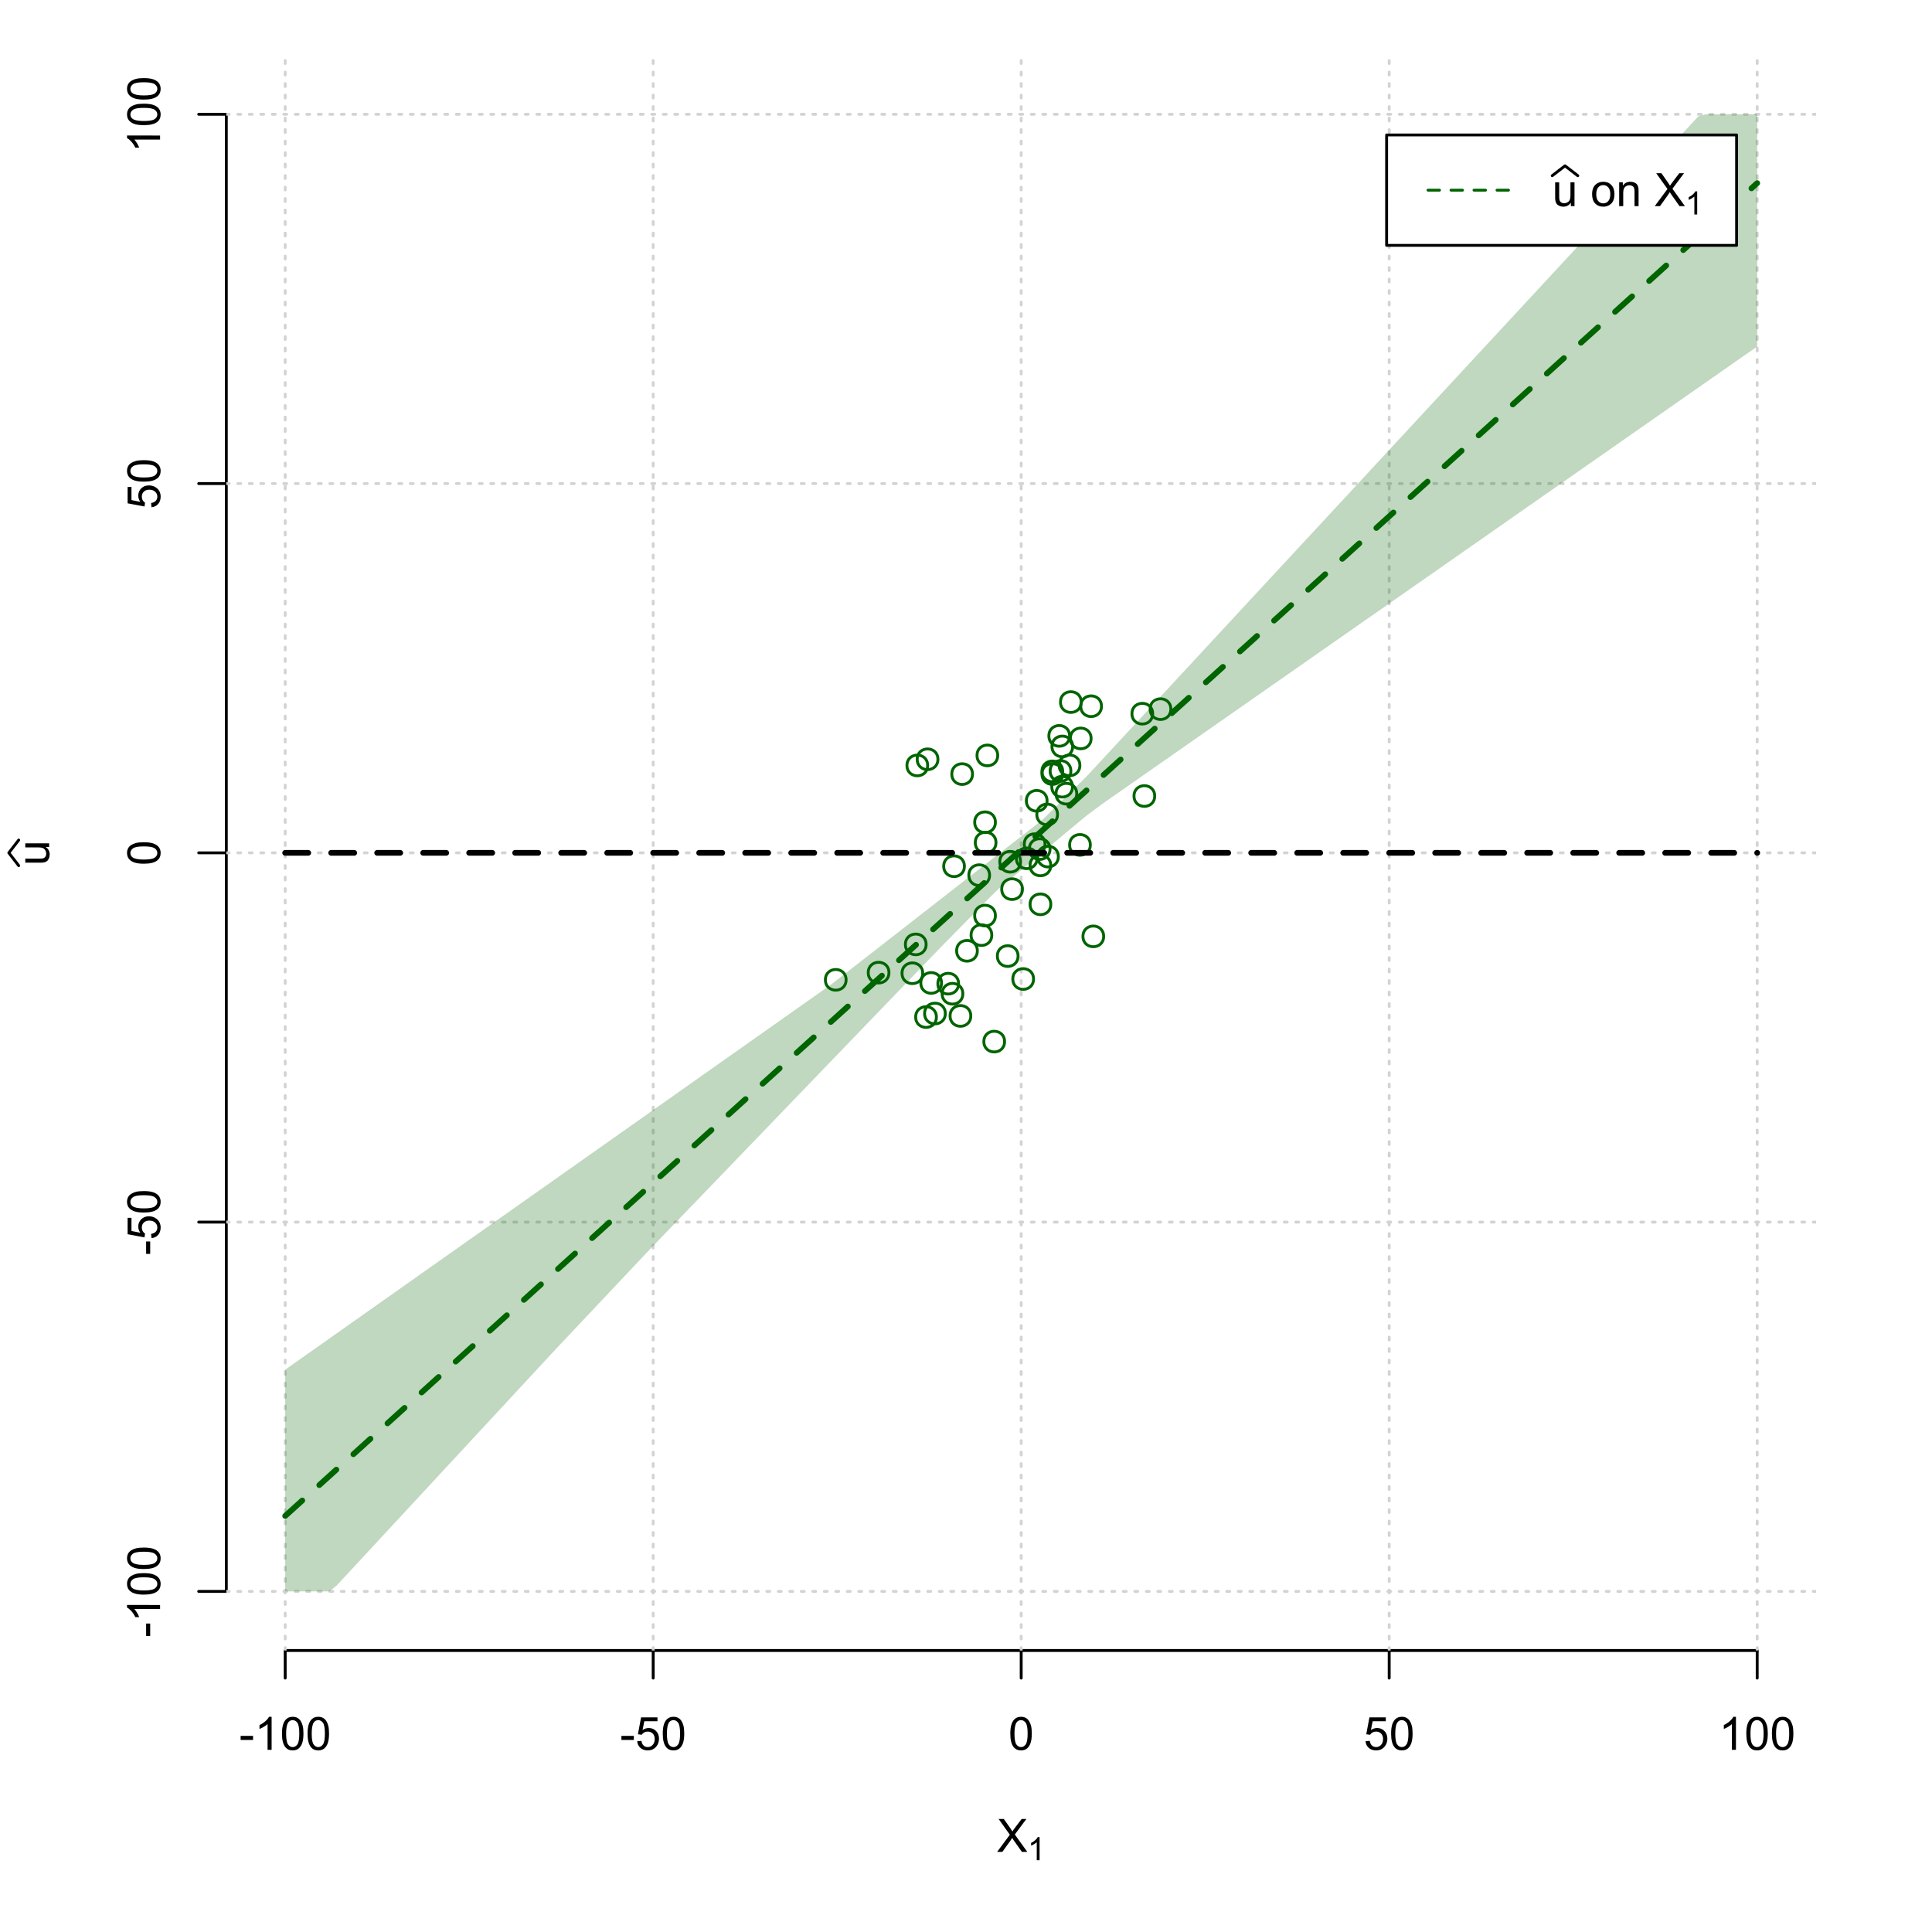 <?xml version="1.0" encoding="UTF-8"?>
<svg xmlns="http://www.w3.org/2000/svg" xmlns:xlink="http://www.w3.org/1999/xlink" width="504pt" height="504pt" viewBox="0 0 504 504" version="1.1">
<defs>
<g>
<symbol overflow="visible" id="glyph0-0">
<path style="stroke:none;" d="M 1.5 0 L 1.5 -7.5 L 7.5 -7.5 L 7.5 0 Z M 1.688 -0.188 L 7.312 -0.188 L 7.312 -7.312 L 1.688 -7.312 Z M 1.688 -0.188 "/>
</symbol>
<symbol overflow="visible" id="glyph0-1">
<path style="stroke:none;" d="M 0.055 0 L 3.375 -4.477 L 0.445 -8.59 L 1.797 -8.59 L 3.359 -6.387 C 3.68 -5.93 3.91 -5.578 4.047 -5.332 C 4.238 -5.645 4.465 -5.969 4.727 -6.312 L 6.457 -8.59 L 7.695 -8.59 L 4.676 -4.539 L 7.93 0 L 6.523 0 L 4.359 -3.062 C 4.238 -3.238 4.113 -3.43 3.984 -3.641 C 3.789 -3.324 3.652 -3.109 3.574 -2.992 L 1.418 0 Z M 0.055 0 "/>
</symbol>
<symbol overflow="visible" id="glyph0-2">
<path style="stroke:none;" d="M 0.383 -2.578 L 0.383 -3.641 L 3.621 -3.641 L 3.621 -2.578 Z M 0.383 -2.578 "/>
</symbol>
<symbol overflow="visible" id="glyph0-3">
<path style="stroke:none;" d="M 4.469 0 L 3.414 0 L 3.414 -6.719 C 3.16 -6.477 2.828 -6.234 2.414 -5.996 C 2 -5.75 1.629 -5.57 1.305 -5.449 L 1.305 -6.469 C 1.895 -6.742 2.41 -7.078 2.852 -7.477 C 3.293 -7.871 3.605 -8.254 3.789 -8.625 L 4.469 -8.625 Z M 4.469 0 "/>
</symbol>
<symbol overflow="visible" id="glyph0-4">
<path style="stroke:none;" d="M 0.5 -4.234 C 0.496 -5.246 0.602 -6.062 0.812 -6.688 C 1.02 -7.305 1.328 -7.785 1.742 -8.121 C 2.148 -8.457 2.668 -8.625 3.297 -8.625 C 3.758 -8.625 4.164 -8.531 4.512 -8.348 C 4.855 -8.16 5.141 -7.891 5.371 -7.543 C 5.594 -7.191 5.773 -6.766 5.906 -6.266 C 6.035 -5.762 6.098 -5.086 6.102 -4.234 C 6.098 -3.227 5.996 -2.414 5.789 -1.797 C 5.578 -1.176 5.266 -0.695 4.859 -0.359 C 4.445 -0.02 3.926 0.145 3.297 0.148 C 2.465 0.145 1.816 -0.148 1.348 -0.742 C 0.781 -1.457 0.496 -2.621 0.5 -4.234 Z M 1.582 -4.234 C 1.582 -2.824 1.746 -1.887 2.074 -1.418 C 2.402 -0.949 2.809 -0.715 3.297 -0.719 C 3.777 -0.715 4.184 -0.949 4.52 -1.422 C 4.848 -1.887 5.016 -2.824 5.016 -4.234 C 5.016 -5.648 4.848 -6.59 4.52 -7.055 C 4.184 -7.516 3.773 -7.746 3.289 -7.75 C 2.801 -7.746 2.414 -7.543 2.125 -7.137 C 1.762 -6.613 1.582 -5.645 1.582 -4.234 Z M 1.582 -4.234 "/>
</symbol>
<symbol overflow="visible" id="glyph0-5">
<path style="stroke:none;" d="M 0.5 -2.25 L 1.605 -2.344 C 1.684 -1.805 1.871 -1.398 2.176 -1.125 C 2.473 -0.852 2.836 -0.715 3.258 -0.719 C 3.766 -0.715 4.195 -0.906 4.547 -1.293 C 4.898 -1.672 5.074 -2.18 5.074 -2.82 C 5.074 -3.414 4.902 -3.891 4.566 -4.242 C 4.227 -4.59 3.785 -4.762 3.242 -4.766 C 2.898 -4.762 2.594 -4.684 2.32 -4.531 C 2.047 -4.375 1.832 -4.176 1.676 -3.93 L 0.688 -4.062 L 1.516 -8.473 L 5.789 -8.473 L 5.789 -7.465 L 2.359 -7.465 L 1.898 -5.156 C 2.414 -5.516 2.953 -5.695 3.523 -5.695 C 4.27 -5.695 4.902 -5.434 5.422 -4.914 C 5.934 -4.395 6.191 -3.727 6.195 -2.914 C 6.191 -2.133 5.965 -1.461 5.516 -0.898 C 4.961 -0.199 4.211 0.145 3.258 0.148 C 2.477 0.145 1.836 -0.07 1.344 -0.508 C 0.844 -0.941 0.562 -1.523 0.5 -2.25 Z M 0.5 -2.25 "/>
</symbol>
<symbol overflow="visible" id="glyph0-6">
<path style="stroke:none;" d="M 4.867 0 L 4.867 -0.914 C 4.379 -0.211 3.723 0.141 2.895 0.141 C 2.527 0.141 2.184 0.07 1.867 -0.07 C 1.547 -0.211 1.309 -0.387 1.156 -0.602 C 1 -0.812 0.895 -1.074 0.832 -1.383 C 0.785 -1.59 0.762 -1.918 0.766 -2.367 L 0.766 -6.223 L 1.82 -6.223 L 1.82 -2.773 C 1.816 -2.219 1.84 -1.848 1.887 -1.656 C 1.949 -1.379 2.09 -1.16 2.309 -1.004 C 2.523 -0.84 2.789 -0.762 3.105 -0.766 C 3.418 -0.762 3.715 -0.844 3.996 -1.008 C 4.273 -1.172 4.469 -1.391 4.586 -1.672 C 4.699 -1.949 4.758 -2.355 4.758 -2.891 L 4.758 -6.223 L 5.812 -6.223 L 5.812 0 Z M 4.867 0 "/>
</symbol>
<symbol overflow="visible" id="glyph0-7">
<path style="stroke:none;" d=""/>
</symbol>
<symbol overflow="visible" id="glyph0-8">
<path style="stroke:none;" d="M 0.398 -3.109 C 0.398 -4.262 0.719 -5.117 1.359 -5.672 C 1.895 -6.133 2.547 -6.363 3.316 -6.363 C 4.172 -6.363 4.871 -6.082 5.414 -5.52 C 5.953 -4.957 6.223 -4.184 6.227 -3.199 C 6.223 -2.398 6.102 -1.766 5.867 -1.309 C 5.625 -0.848 5.277 -0.492 4.82 -0.238 C 4.359 0.016 3.859 0.141 3.316 0.141 C 2.441 0.141 1.734 -0.137 1.203 -0.695 C 0.664 -1.254 0.398 -2.059 0.398 -3.109 Z M 1.484 -3.109 C 1.48 -2.309 1.656 -1.711 2.004 -1.32 C 2.348 -0.922 2.785 -0.727 3.316 -0.727 C 3.84 -0.727 4.273 -0.926 4.621 -1.324 C 4.969 -1.723 5.145 -2.328 5.145 -3.148 C 5.145 -3.914 4.969 -4.496 4.617 -4.895 C 4.266 -5.289 3.832 -5.488 3.316 -5.492 C 2.785 -5.488 2.348 -5.293 2.004 -4.898 C 1.656 -4.5 1.48 -3.902 1.484 -3.109 Z M 1.484 -3.109 "/>
</symbol>
<symbol overflow="visible" id="glyph0-9">
<path style="stroke:none;" d="M 0.789 0 L 0.789 -6.223 L 1.742 -6.223 L 1.742 -5.336 C 2.195 -6.02 2.855 -6.363 3.719 -6.363 C 4.09 -6.363 4.434 -6.293 4.754 -6.16 C 5.066 -6.023 5.305 -5.848 5.461 -5.633 C 5.617 -5.41 5.727 -5.152 5.789 -4.852 C 5.828 -4.656 5.848 -4.312 5.848 -3.828 L 5.848 0 L 4.793 0 L 4.793 -3.785 C 4.793 -4.215 4.75 -4.535 4.668 -4.75 C 4.586 -4.961 4.441 -5.129 4.234 -5.258 C 4.023 -5.383 3.777 -5.449 3.5 -5.449 C 3.047 -5.449 2.66 -5.305 2.332 -5.02 C 2.004 -4.734 1.84 -4.195 1.844 -3.398 L 1.844 0 Z M 0.789 0 "/>
</symbol>
<symbol overflow="visible" id="glyph1-0">
<path style="stroke:none;" d="M 1.051 0 L 1.051 -5.25 L 5.25 -5.25 L 5.25 0 Z M 1.18 -0.133 L 5.117 -0.133 L 5.117 -5.117 L 1.18 -5.117 Z M 1.18 -0.133 "/>
</symbol>
<symbol overflow="visible" id="glyph1-1">
<path style="stroke:none;" d="M 3.129 0 L 2.391 0 L 2.391 -4.703 C 2.211 -4.531 1.977 -4.363 1.691 -4.195 C 1.398 -4.023 1.141 -3.895 0.914 -3.812 L 0.914 -4.527 C 1.328 -4.719 1.688 -4.953 1.996 -5.234 C 2.305 -5.508 2.523 -5.777 2.652 -6.039 L 3.129 -6.039 Z M 3.129 0 "/>
</symbol>
<symbol overflow="visible" id="glyph2-0">
<path style="stroke:none;" d="M 0 -1.5 L -7.5 -1.5 L -7.5 -7.5 L 0 -7.5 Z M -0.188 -1.688 L -0.188 -7.312 L -7.312 -7.312 L -7.312 -1.688 Z M -0.188 -1.688 "/>
</symbol>
<symbol overflow="visible" id="glyph2-1">
<path style="stroke:none;" d="M 0 -4.867 L -0.914 -4.867 C -0.211 -4.379 0.141 -3.723 0.141 -2.895 C 0.141 -2.527 0.07 -2.184 -0.07 -1.867 C -0.211 -1.547 -0.387 -1.309 -0.598 -1.156 C -0.809 -1 -1.07 -0.895 -1.383 -0.832 C -1.59 -0.789 -1.918 -0.766 -2.367 -0.77 L -6.223 -0.77 L -6.223 -1.824 L -2.773 -1.824 C -2.219 -1.82 -1.848 -1.844 -1.656 -1.887 C -1.379 -1.949 -1.16 -2.09 -1.004 -2.309 C -0.84 -2.523 -0.762 -2.789 -0.766 -3.105 C -0.762 -3.418 -0.844 -3.715 -1.008 -3.996 C -1.172 -4.273 -1.391 -4.469 -1.672 -4.586 C -1.945 -4.699 -2.352 -4.758 -2.887 -4.758 L -6.223 -4.758 L -6.223 -5.812 L 0 -5.812 Z M 0 -4.867 "/>
</symbol>
<symbol overflow="visible" id="glyph2-2">
<path style="stroke:none;" d="M -2.578 -0.383 L -3.641 -0.383 L -3.641 -3.621 L -2.578 -3.621 Z M -2.578 -0.383 "/>
</symbol>
<symbol overflow="visible" id="glyph2-3">
<path style="stroke:none;" d="M 0 -4.469 L 0 -3.414 L -6.719 -3.418 C -6.477 -3.16 -6.234 -2.828 -5.996 -2.418 C -5.75 -2.004 -5.57 -1.633 -5.449 -1.309 L -6.469 -1.309 C -6.742 -1.895 -7.078 -2.41 -7.477 -2.852 C -7.871 -3.293 -8.254 -3.605 -8.625 -3.793 L -8.625 -4.473 Z M 0 -4.469 "/>
</symbol>
<symbol overflow="visible" id="glyph2-4">
<path style="stroke:none;" d="M -4.234 -0.5 C -5.246 -0.496 -6.062 -0.602 -6.688 -0.812 C -7.305 -1.02 -7.785 -1.328 -8.121 -1.742 C -8.457 -2.152 -8.625 -2.672 -8.625 -3.301 C -8.625 -3.758 -8.531 -4.164 -8.348 -4.512 C -8.16 -4.859 -7.891 -5.145 -7.543 -5.371 C -7.191 -5.594 -6.766 -5.773 -6.266 -5.906 C -5.762 -6.035 -5.086 -6.098 -4.234 -6.102 C -3.223 -6.098 -2.41 -5.996 -1.793 -5.789 C -1.176 -5.578 -0.695 -5.266 -0.359 -4.859 C -0.02 -4.445 0.145 -3.926 0.148 -3.297 C 0.145 -2.465 -0.148 -1.816 -0.742 -1.348 C -1.457 -0.781 -2.621 -0.496 -4.234 -0.5 Z M -4.234 -1.582 C -2.824 -1.582 -1.887 -1.746 -1.418 -2.074 C -0.949 -2.402 -0.715 -2.809 -0.719 -3.297 C -0.715 -3.777 -0.949 -4.184 -1.422 -4.52 C -1.887 -4.848 -2.824 -5.016 -4.234 -5.016 C -5.648 -5.016 -6.59 -4.848 -7.055 -4.52 C -7.516 -4.188 -7.746 -3.777 -7.75 -3.289 C -7.746 -2.801 -7.543 -2.414 -7.137 -2.129 C -6.613 -1.762 -5.645 -1.582 -4.234 -1.582 Z M -4.234 -1.582 "/>
</symbol>
<symbol overflow="visible" id="glyph2-5">
<path style="stroke:none;" d="M -2.25 -0.5 L -2.344 -1.605 C -1.805 -1.684 -1.398 -1.871 -1.125 -2.176 C -0.852 -2.473 -0.715 -2.836 -0.719 -3.258 C -0.715 -3.766 -0.906 -4.195 -1.293 -4.547 C -1.672 -4.898 -2.18 -5.074 -2.816 -5.074 C -3.414 -5.074 -3.891 -4.902 -4.242 -4.566 C -4.59 -4.227 -4.762 -3.785 -4.766 -3.242 C -4.762 -2.898 -4.684 -2.594 -4.531 -2.32 C -4.375 -2.047 -4.176 -1.832 -3.93 -1.676 L -4.062 -0.688 L -8.473 -1.52 L -8.473 -5.789 L -7.465 -5.789 L -7.465 -2.363 L -5.156 -1.898 C -5.516 -2.414 -5.695 -2.953 -5.695 -3.523 C -5.695 -4.27 -5.434 -4.902 -4.914 -5.422 C -4.395 -5.934 -3.727 -6.191 -2.91 -6.195 C -2.133 -6.191 -1.461 -5.965 -0.895 -5.516 C -0.199 -4.961 0.145 -4.211 0.148 -3.258 C 0.145 -2.477 -0.07 -1.836 -0.508 -1.344 C -0.941 -0.848 -1.523 -0.566 -2.25 -0.5 Z M -2.25 -0.5 "/>
</symbol>
</g>
<clipPath id="clip1">
  <path d="M 74 14.398 L 75 14.398 L 75 430.559 L 74 430.559 Z M 74 14.398 "/>
</clipPath>
<clipPath id="clip2">
  <path d="M 170 14.398 L 171 14.398 L 171 430.559 L 170 430.559 Z M 170 14.398 "/>
</clipPath>
<clipPath id="clip3">
  <path d="M 266 14.398 L 267 14.398 L 267 430.559 L 266 430.559 Z M 266 14.398 "/>
</clipPath>
<clipPath id="clip4">
  <path d="M 362 14.398 L 363 14.398 L 363 430.559 L 362 430.559 Z M 362 14.398 "/>
</clipPath>
<clipPath id="clip5">
  <path d="M 458 14.398 L 459 14.398 L 459 430.559 L 458 430.559 Z M 458 14.398 "/>
</clipPath>
<clipPath id="clip6">
  <path d="M 59.039 414 L 473.758 414 L 473.758 416 L 59.039 416 Z M 59.039 414 "/>
</clipPath>
<clipPath id="clip7">
  <path d="M 59.039 318 L 473.758 318 L 473.758 320 L 59.039 320 Z M 59.039 318 "/>
</clipPath>
<clipPath id="clip8">
  <path d="M 59.039 222 L 473.758 222 L 473.758 223 L 59.039 223 Z M 59.039 222 "/>
</clipPath>
<clipPath id="clip9">
  <path d="M 59.039 125 L 473.758 125 L 473.758 127 L 59.039 127 Z M 59.039 125 "/>
</clipPath>
<clipPath id="clip10">
  <path d="M 59.039 29 L 473.758 29 L 473.758 31 L 59.039 31 Z M 59.039 29 "/>
</clipPath>
</defs>
<g id="surface5946">
<rect x="0" y="0" width="504" height="504" style="fill:rgb(100%,100%,100%);fill-opacity:1;stroke:none;"/>
<g style="fill:rgb(0%,0%,0%);fill-opacity:1;">
  <use xlink:href="#glyph0-1" x="260.062" y="483.102"/>
</g>
<g style="fill:rgb(0%,0%,0%);fill-opacity:1;">
  <use xlink:href="#glyph1-1" x="268.066" y="485.281"/>
</g>
<g style="fill:rgb(0%,0%,0%);fill-opacity:1;">
  <use xlink:href="#glyph2-1" x="12.82" y="225.816"/>
</g>
<path style="fill:none;stroke-width:0.75;stroke-linecap:round;stroke-linejoin:round;stroke:rgb(0%,0%,0%);stroke-opacity:1;stroke-miterlimit:10;" d="M 4.879 225.816 L 2.301 222.48 L 4.879 219.145 "/>
<path style="fill:none;stroke-width:0.75;stroke-linecap:round;stroke-linejoin:round;stroke:rgb(0%,0%,0%);stroke-opacity:1;stroke-miterlimit:10;" d="M 74.398 430.559 L 458.398 430.559 "/>
<path style="fill:none;stroke-width:0.75;stroke-linecap:round;stroke-linejoin:round;stroke:rgb(0%,0%,0%);stroke-opacity:1;stroke-miterlimit:10;" d="M 74.398 430.559 L 74.398 437.762 "/>
<path style="fill:none;stroke-width:0.75;stroke-linecap:round;stroke-linejoin:round;stroke:rgb(0%,0%,0%);stroke-opacity:1;stroke-miterlimit:10;" d="M 170.398 430.559 L 170.398 437.762 "/>
<path style="fill:none;stroke-width:0.75;stroke-linecap:round;stroke-linejoin:round;stroke:rgb(0%,0%,0%);stroke-opacity:1;stroke-miterlimit:10;" d="M 266.398 430.559 L 266.398 437.762 "/>
<path style="fill:none;stroke-width:0.75;stroke-linecap:round;stroke-linejoin:round;stroke:rgb(0%,0%,0%);stroke-opacity:1;stroke-miterlimit:10;" d="M 362.398 430.559 L 362.398 437.762 "/>
<path style="fill:none;stroke-width:0.75;stroke-linecap:round;stroke-linejoin:round;stroke:rgb(0%,0%,0%);stroke-opacity:1;stroke-miterlimit:10;" d="M 458.398 430.559 L 458.398 437.762 "/>
<g style="fill:rgb(0%,0%,0%);fill-opacity:1;">
  <use xlink:href="#glyph0-2" x="62.391" y="456.48"/>
  <use xlink:href="#glyph0-3" x="66.387" y="456.48"/>
  <use xlink:href="#glyph0-4" x="73.061" y="456.48"/>
  <use xlink:href="#glyph0-4" x="79.734" y="456.48"/>
</g>
<g style="fill:rgb(0%,0%,0%);fill-opacity:1;">
  <use xlink:href="#glyph0-2" x="161.727" y="456.48"/>
  <use xlink:href="#glyph0-5" x="165.723" y="456.48"/>
  <use xlink:href="#glyph0-4" x="172.396" y="456.48"/>
</g>
<g style="fill:rgb(0%,0%,0%);fill-opacity:1;">
  <use xlink:href="#glyph0-4" x="263.062" y="456.48"/>
</g>
<g style="fill:rgb(0%,0%,0%);fill-opacity:1;">
  <use xlink:href="#glyph0-5" x="355.727" y="456.48"/>
  <use xlink:href="#glyph0-4" x="362.4" y="456.48"/>
</g>
<g style="fill:rgb(0%,0%,0%);fill-opacity:1;">
  <use xlink:href="#glyph0-3" x="448.387" y="456.48"/>
  <use xlink:href="#glyph0-4" x="455.061" y="456.48"/>
  <use xlink:href="#glyph0-4" x="461.734" y="456.48"/>
</g>
<path style="fill:none;stroke-width:0.75;stroke-linecap:round;stroke-linejoin:round;stroke:rgb(0%,0%,0%);stroke-opacity:1;stroke-miterlimit:10;" d="M 59.039 415.148 L 59.039 29.812 "/>
<path style="fill:none;stroke-width:0.75;stroke-linecap:round;stroke-linejoin:round;stroke:rgb(0%,0%,0%);stroke-opacity:1;stroke-miterlimit:10;" d="M 59.039 415.148 L 51.84 415.148 "/>
<path style="fill:none;stroke-width:0.75;stroke-linecap:round;stroke-linejoin:round;stroke:rgb(0%,0%,0%);stroke-opacity:1;stroke-miterlimit:10;" d="M 59.039 318.812 L 51.84 318.812 "/>
<path style="fill:none;stroke-width:0.75;stroke-linecap:round;stroke-linejoin:round;stroke:rgb(0%,0%,0%);stroke-opacity:1;stroke-miterlimit:10;" d="M 59.039 222.48 L 51.84 222.48 "/>
<path style="fill:none;stroke-width:0.75;stroke-linecap:round;stroke-linejoin:round;stroke:rgb(0%,0%,0%);stroke-opacity:1;stroke-miterlimit:10;" d="M 59.039 126.148 L 51.84 126.148 "/>
<path style="fill:none;stroke-width:0.75;stroke-linecap:round;stroke-linejoin:round;stroke:rgb(0%,0%,0%);stroke-opacity:1;stroke-miterlimit:10;" d="M 59.039 29.812 L 51.84 29.812 "/>
<g style="fill:rgb(0%,0%,0%);fill-opacity:1;">
  <use xlink:href="#glyph2-2" x="41.762" y="427.156"/>
  <use xlink:href="#glyph2-3" x="41.762" y="423.16"/>
  <use xlink:href="#glyph2-4" x="41.762" y="416.486"/>
  <use xlink:href="#glyph2-4" x="41.762" y="409.812"/>
</g>
<g style="fill:rgb(0%,0%,0%);fill-opacity:1;">
  <use xlink:href="#glyph2-2" x="41.762" y="327.484"/>
  <use xlink:href="#glyph2-5" x="41.762" y="323.488"/>
  <use xlink:href="#glyph2-4" x="41.762" y="316.814"/>
</g>
<g style="fill:rgb(0%,0%,0%);fill-opacity:1;">
  <use xlink:href="#glyph2-4" x="41.762" y="225.816"/>
</g>
<g style="fill:rgb(0%,0%,0%);fill-opacity:1;">
  <use xlink:href="#glyph2-5" x="41.762" y="132.82"/>
  <use xlink:href="#glyph2-4" x="41.762" y="126.146"/>
</g>
<g style="fill:rgb(0%,0%,0%);fill-opacity:1;">
  <use xlink:href="#glyph2-3" x="41.762" y="39.824"/>
  <use xlink:href="#glyph2-4" x="41.762" y="33.15"/>
  <use xlink:href="#glyph2-4" x="41.762" y="26.477"/>
</g>
<g clip-path="url(#clip1)" clip-rule="nonzero">
<path style="fill:none;stroke-width:0.75;stroke-linecap:round;stroke-linejoin:round;stroke:rgb(82.745%,82.745%,82.745%);stroke-opacity:1;stroke-dasharray:0.75,2.25;stroke-miterlimit:10;" d="M 74.398 430.559 L 74.398 14.398 "/>
</g>
<g clip-path="url(#clip2)" clip-rule="nonzero">
<path style="fill:none;stroke-width:0.75;stroke-linecap:round;stroke-linejoin:round;stroke:rgb(82.745%,82.745%,82.745%);stroke-opacity:1;stroke-dasharray:0.75,2.25;stroke-miterlimit:10;" d="M 170.398 430.559 L 170.398 14.398 "/>
</g>
<g clip-path="url(#clip3)" clip-rule="nonzero">
<path style="fill:none;stroke-width:0.75;stroke-linecap:round;stroke-linejoin:round;stroke:rgb(82.745%,82.745%,82.745%);stroke-opacity:1;stroke-dasharray:0.75,2.25;stroke-miterlimit:10;" d="M 266.398 430.559 L 266.398 14.398 "/>
</g>
<g clip-path="url(#clip4)" clip-rule="nonzero">
<path style="fill:none;stroke-width:0.75;stroke-linecap:round;stroke-linejoin:round;stroke:rgb(82.745%,82.745%,82.745%);stroke-opacity:1;stroke-dasharray:0.75,2.25;stroke-miterlimit:10;" d="M 362.398 430.559 L 362.398 14.398 "/>
</g>
<g clip-path="url(#clip5)" clip-rule="nonzero">
<path style="fill:none;stroke-width:0.75;stroke-linecap:round;stroke-linejoin:round;stroke:rgb(82.745%,82.745%,82.745%);stroke-opacity:1;stroke-dasharray:0.75,2.25;stroke-miterlimit:10;" d="M 458.398 430.559 L 458.398 14.398 "/>
</g>
<g clip-path="url(#clip6)" clip-rule="nonzero">
<path style="fill:none;stroke-width:0.75;stroke-linecap:round;stroke-linejoin:round;stroke:rgb(82.745%,82.745%,82.745%);stroke-opacity:1;stroke-dasharray:0.75,2.25;stroke-miterlimit:10;" d="M 59.039 415.148 L 473.762 415.148 "/>
</g>
<g clip-path="url(#clip7)" clip-rule="nonzero">
<path style="fill:none;stroke-width:0.75;stroke-linecap:round;stroke-linejoin:round;stroke:rgb(82.745%,82.745%,82.745%);stroke-opacity:1;stroke-dasharray:0.75,2.25;stroke-miterlimit:10;" d="M 59.039 318.812 L 473.762 318.812 "/>
</g>
<g clip-path="url(#clip8)" clip-rule="nonzero">
<path style="fill:none;stroke-width:0.75;stroke-linecap:round;stroke-linejoin:round;stroke:rgb(82.745%,82.745%,82.745%);stroke-opacity:1;stroke-dasharray:0.75,2.25;stroke-miterlimit:10;" d="M 59.039 222.48 L 473.762 222.48 "/>
</g>
<g clip-path="url(#clip9)" clip-rule="nonzero">
<path style="fill:none;stroke-width:0.75;stroke-linecap:round;stroke-linejoin:round;stroke:rgb(82.745%,82.745%,82.745%);stroke-opacity:1;stroke-dasharray:0.75,2.25;stroke-miterlimit:10;" d="M 59.039 126.148 L 473.762 126.148 "/>
</g>
<g clip-path="url(#clip10)" clip-rule="nonzero">
<path style="fill:none;stroke-width:0.75;stroke-linecap:round;stroke-linejoin:round;stroke:rgb(82.745%,82.745%,82.745%);stroke-opacity:1;stroke-dasharray:0.75,2.25;stroke-miterlimit:10;" d="M 59.039 29.812 L 473.762 29.812 "/>
</g>
<path style=" stroke:none;fill-rule:nonzero;fill:rgb(0%,39.216%,0%);fill-opacity:0.251;" d="M 74.398 415.148 L 74.398 357.309 L 76.32 355.953 L 78.238 354.598 L 80.16 353.242 L 82.078 351.891 L 85.922 349.18 L 87.84 347.824 L 89.762 346.469 L 91.68 345.117 L 93.602 343.762 L 95.52 342.406 L 97.441 341.051 L 99.359 339.695 L 101.281 338.344 L 103.199 336.988 L 105.121 335.633 L 107.039 334.277 L 108.961 332.922 L 110.879 331.566 L 112.801 330.215 L 114.719 328.859 L 116.641 327.504 L 118.559 326.148 L 120.48 324.793 L 122.398 323.441 L 124.32 322.086 L 126.238 320.73 L 128.16 319.375 L 130.078 318.02 L 132 316.668 L 133.922 315.312 L 135.84 313.957 L 137.762 312.602 L 139.68 311.246 L 141.602 309.891 L 143.52 308.539 L 145.441 307.184 L 147.359 305.828 L 149.281 304.473 L 151.199 303.117 L 153.121 301.766 L 155.039 300.41 L 156.961 299.055 L 158.879 297.699 L 160.801 296.344 L 162.719 294.992 L 164.641 293.637 L 166.559 292.281 L 168.48 290.926 L 170.398 289.57 L 172.32 288.219 L 174.238 286.863 L 176.16 285.508 L 178.078 284.152 L 181.922 281.441 L 183.84 280.09 L 185.762 278.734 L 187.68 277.379 L 189.602 276.023 L 191.52 274.668 L 193.441 273.316 L 195.359 271.961 L 197.281 270.605 L 199.199 269.25 L 201.121 267.895 L 203.039 266.543 L 204.961 265.188 L 206.879 263.832 L 208.801 262.477 L 210.719 261.121 L 212.641 259.77 L 214.559 258.414 L 216.48 257.059 L 218.398 255.602 L 220.32 254.105 L 222.238 252.609 L 224.16 251.109 L 226.078 249.613 L 229.922 246.621 L 231.84 245.125 L 233.762 243.629 L 235.68 242.133 L 237.602 240.637 L 239.52 239.141 L 241.441 237.645 L 243.359 236.148 L 245.281 234.652 L 247.199 233.156 L 249.121 231.656 L 251.039 230.16 L 252.961 228.664 L 254.879 227.168 L 256.801 225.672 L 258.719 224.176 L 260.641 222.68 L 262.559 221.184 L 264.48 219.688 L 266.398 218.191 L 268.32 216.695 L 270.238 215.199 L 272.16 213.652 L 274.078 211.766 L 277.922 207.992 L 279.84 206.109 L 281.762 204.223 L 283.68 202.301 L 285.602 200.23 L 287.52 198.16 L 289.441 196.086 L 291.359 194.016 L 293.281 191.945 L 295.199 189.871 L 297.121 187.801 L 299.039 185.73 L 300.961 183.656 L 302.879 181.586 L 304.801 179.516 L 306.719 177.445 L 308.641 175.371 L 310.559 173.301 L 312.48 171.23 L 314.398 169.156 L 316.32 167.086 L 318.238 165.016 L 320.16 162.941 L 322.078 160.871 L 324 158.801 L 325.922 156.727 L 327.84 154.656 L 329.762 152.586 L 331.68 150.512 L 333.602 148.441 L 335.52 146.371 L 337.441 144.297 L 339.359 142.227 L 341.281 140.156 L 343.199 138.082 L 345.121 136.012 L 347.039 133.941 L 348.961 131.867 L 350.879 129.797 L 352.801 127.727 L 354.719 125.656 L 356.641 123.582 L 358.559 121.512 L 360.48 119.441 L 362.398 117.367 L 364.32 115.297 L 366.238 113.227 L 368.16 111.152 L 370.078 109.082 L 372 107.012 L 373.922 104.938 L 375.84 102.867 L 377.762 100.797 L 379.68 98.723 L 381.602 96.652 L 383.52 94.582 L 385.441 92.508 L 387.359 90.438 L 389.281 88.367 L 391.199 86.293 L 393.121 84.223 L 395.039 82.152 L 396.961 80.082 L 398.879 78.008 L 400.801 75.938 L 402.719 73.867 L 404.641 71.793 L 406.559 69.723 L 408.48 67.652 L 410.398 65.578 L 412.32 63.508 L 414.238 61.438 L 416.16 59.363 L 418.078 57.293 L 420 55.223 L 421.922 53.148 L 423.84 51.078 L 425.762 49.008 L 427.68 46.934 L 429.602 44.863 L 431.52 42.793 L 433.441 40.719 L 435.359 38.648 L 437.281 36.578 L 439.199 34.504 L 441.121 32.434 L 443.039 30.363 L 444.961 29.812 L 458.398 29.812 L 458.398 90.391 L 456.48 91.73 L 454.559 93.07 L 452.641 94.414 L 450.719 95.754 L 448.801 97.094 L 446.879 98.438 L 444.961 99.777 L 443.039 101.117 L 441.121 102.457 L 439.199 103.801 L 437.281 105.141 L 435.359 106.48 L 433.441 107.824 L 431.52 109.164 L 429.602 110.504 L 427.68 111.844 L 425.762 113.188 L 423.84 114.527 L 421.922 115.867 L 420 117.211 L 418.078 118.551 L 416.16 119.891 L 414.238 121.23 L 412.32 122.574 L 410.398 123.914 L 408.48 125.254 L 406.559 126.598 L 404.641 127.938 L 402.719 129.277 L 400.801 130.617 L 398.879 131.961 L 396.961 133.301 L 395.039 134.641 L 393.121 135.984 L 391.199 137.324 L 389.281 138.664 L 387.359 140.004 L 385.441 141.348 L 383.52 142.688 L 381.602 144.027 L 379.68 145.371 L 377.762 146.711 L 375.84 148.051 L 373.922 149.395 L 370.078 152.074 L 368.16 153.414 L 366.238 154.758 L 364.32 156.098 L 362.398 157.438 L 360.48 158.781 L 358.559 160.121 L 356.641 161.461 L 354.719 162.801 L 352.801 164.145 L 350.879 165.484 L 348.961 166.824 L 347.039 168.168 L 345.121 169.508 L 343.199 170.848 L 341.281 172.188 L 339.359 173.531 L 337.441 174.871 L 335.52 176.211 L 333.602 177.555 L 331.68 178.895 L 329.762 180.234 L 327.84 181.574 L 325.922 182.918 L 322.078 185.598 L 320.16 186.941 L 318.238 188.281 L 316.32 189.621 L 314.398 190.961 L 312.48 192.305 L 310.559 193.645 L 308.641 194.984 L 306.719 196.328 L 304.801 197.668 L 302.879 199.008 L 300.961 200.348 L 299.039 201.691 L 297.121 203.031 L 295.199 204.371 L 293.281 205.715 L 291.359 207.055 L 289.441 208.395 L 287.52 209.742 L 285.602 211.168 L 283.68 212.59 L 281.762 214.164 L 279.84 215.762 L 277.922 217.363 L 276 218.965 L 274.078 220.562 L 272.16 222.164 L 270.238 223.766 L 268.32 225.363 L 266.398 226.965 L 264.48 228.566 L 262.559 230.164 L 260.641 231.766 L 258.719 233.59 L 256.801 235.539 L 254.879 237.492 L 252.961 239.445 L 251.039 241.395 L 249.121 243.348 L 247.199 245.301 L 245.281 247.254 L 243.359 249.234 L 241.441 251.23 L 239.52 253.223 L 237.602 255.215 L 235.68 257.211 L 233.762 259.203 L 231.84 261.199 L 229.922 263.191 L 228 265.188 L 226.078 267.18 L 224.16 269.176 L 222.238 271.168 L 220.32 273.164 L 218.398 275.156 L 216.48 277.148 L 214.559 279.145 L 212.641 281.137 L 210.719 283.133 L 208.801 285.125 L 206.879 287.121 L 204.961 289.113 L 203.039 291.109 L 201.121 293.102 L 199.199 295.098 L 197.281 297.09 L 195.359 299.086 L 193.441 301.078 L 191.52 303.07 L 189.602 305.066 L 187.68 307.059 L 185.762 309.055 L 183.84 311.047 L 181.922 313.043 L 180 315.035 L 178.078 317.031 L 176.16 319.023 L 174.238 321.02 L 172.32 323.012 L 170.398 325.004 L 168.48 327.023 L 166.559 329.062 L 164.641 331.098 L 162.719 333.137 L 160.801 335.172 L 158.879 337.211 L 156.961 339.246 L 155.039 341.281 L 153.121 343.32 L 151.199 345.355 L 149.281 347.395 L 147.359 349.43 L 145.441 351.465 L 143.52 353.527 L 141.602 355.598 L 139.68 357.668 L 137.762 359.742 L 135.84 361.812 L 133.922 363.883 L 132 365.957 L 130.078 368.027 L 128.16 370.098 L 126.238 372.172 L 124.32 374.242 L 122.398 376.312 L 120.48 378.387 L 118.559 380.457 L 116.641 382.527 L 114.719 384.598 L 112.801 386.672 L 110.879 388.742 L 108.961 390.812 L 107.039 392.887 L 105.121 394.957 L 103.199 397.027 L 101.281 399.102 L 99.359 401.172 L 97.441 403.242 L 95.52 405.316 L 93.602 407.387 L 91.68 409.457 L 89.762 411.531 L 87.84 413.602 L 85.922 415.148 Z M 74.398 415.148 "/>
<path style="fill:none;stroke-width:0.75;stroke-linecap:round;stroke-linejoin:round;stroke:rgb(0%,39.216%,0%);stroke-opacity:1;stroke-miterlimit:10;" d="M 262.062 271.719 C 262.062 275.32 256.66 275.32 256.66 271.719 C 256.66 268.121 262.062 268.121 262.062 271.719 "/>
<path style="fill:none;stroke-width:0.75;stroke-linecap:round;stroke-linejoin:round;stroke:rgb(0%,39.216%,0%);stroke-opacity:1;stroke-miterlimit:10;" d="M 270.539 223.902 C 270.539 227.504 265.141 227.504 265.141 223.902 C 265.141 220.305 270.539 220.305 270.539 223.902 "/>
<path style="fill:none;stroke-width:0.75;stroke-linecap:round;stroke-linejoin:round;stroke:rgb(0%,39.216%,0%);stroke-opacity:1;stroke-miterlimit:10;" d="M 246.602 264.398 C 246.602 267.996 241.199 267.996 241.199 264.398 C 241.199 260.797 246.602 260.797 246.602 264.398 "/>
<path style="fill:none;stroke-width:0.75;stroke-linecap:round;stroke-linejoin:round;stroke:rgb(0%,39.216%,0%);stroke-opacity:1;stroke-miterlimit:10;" d="M 277.219 201.23 C 277.219 204.828 271.816 204.828 271.816 201.23 C 271.816 197.629 277.219 197.629 277.219 201.23 "/>
<path style="fill:none;stroke-width:0.75;stroke-linecap:round;stroke-linejoin:round;stroke:rgb(0%,39.216%,0%);stroke-opacity:1;stroke-miterlimit:10;" d="M 272.609 220.227 C 272.609 223.828 267.207 223.828 267.207 220.227 C 267.207 216.625 272.609 216.625 272.609 220.227 "/>
<path style="fill:none;stroke-width:0.75;stroke-linecap:round;stroke-linejoin:round;stroke:rgb(0%,39.216%,0%);stroke-opacity:1;stroke-miterlimit:10;" d="M 258.727 243.938 C 258.727 247.539 253.324 247.539 253.324 243.938 C 253.324 240.336 258.727 240.336 258.727 243.938 "/>
<path style="fill:none;stroke-width:0.75;stroke-linecap:round;stroke-linejoin:round;stroke:rgb(0%,39.216%,0%);stroke-opacity:1;stroke-miterlimit:10;" d="M 287.34 184.234 C 287.34 187.832 281.941 187.832 281.941 184.234 C 281.941 180.633 287.34 180.633 287.34 184.234 "/>
<path style="fill:none;stroke-width:0.75;stroke-linecap:round;stroke-linejoin:round;stroke:rgb(0%,39.216%,0%);stroke-opacity:1;stroke-miterlimit:10;" d="M 279.02 191.969 C 279.02 195.566 273.621 195.566 273.621 191.969 C 273.621 188.367 279.02 188.367 279.02 191.969 "/>
<path style="fill:none;stroke-width:0.75;stroke-linecap:round;stroke-linejoin:round;stroke:rgb(0%,39.216%,0%);stroke-opacity:1;stroke-miterlimit:10;" d="M 253.695 201.934 C 253.695 205.535 248.297 205.535 248.297 201.934 C 248.297 198.336 253.695 198.336 253.695 201.934 "/>
<path style="fill:none;stroke-width:0.75;stroke-linecap:round;stroke-linejoin:round;stroke:rgb(0%,39.216%,0%);stroke-opacity:1;stroke-miterlimit:10;" d="M 284.43 220.402 C 284.43 224.004 279.031 224.004 279.031 220.402 C 279.031 216.805 284.43 216.805 284.43 220.402 "/>
<path style="fill:none;stroke-width:0.75;stroke-linecap:round;stroke-linejoin:round;stroke:rgb(0%,39.216%,0%);stroke-opacity:1;stroke-miterlimit:10;" d="M 240.711 253.891 C 240.711 257.488 235.312 257.488 235.312 253.891 C 235.312 250.289 240.711 250.289 240.711 253.891 "/>
<path style="fill:none;stroke-width:0.75;stroke-linecap:round;stroke-linejoin:round;stroke:rgb(0%,39.216%,0%);stroke-opacity:1;stroke-miterlimit:10;" d="M 259.82 219.816 C 259.82 223.414 254.422 223.414 254.422 219.816 C 254.422 216.215 259.82 216.215 259.82 219.816 "/>
<path style="fill:none;stroke-width:0.75;stroke-linecap:round;stroke-linejoin:round;stroke:rgb(0%,39.216%,0%);stroke-opacity:1;stroke-miterlimit:10;" d="M 220.719 255.609 C 220.719 259.207 215.316 259.207 215.316 255.609 C 215.316 252.008 220.719 252.008 220.719 255.609 "/>
<path style="fill:none;stroke-width:0.75;stroke-linecap:round;stroke-linejoin:round;stroke:rgb(0%,39.216%,0%);stroke-opacity:1;stroke-miterlimit:10;" d="M 282.055 183.148 C 282.055 186.75 276.652 186.75 276.652 183.148 C 276.652 179.547 282.055 179.547 282.055 183.148 "/>
<path style="fill:none;stroke-width:0.75;stroke-linecap:round;stroke-linejoin:round;stroke:rgb(0%,39.216%,0%);stroke-opacity:1;stroke-miterlimit:10;" d="M 245.609 256.422 C 245.609 260.02 240.211 260.02 240.211 256.422 C 240.211 252.82 245.609 252.82 245.609 256.422 "/>
<path style="fill:none;stroke-width:0.75;stroke-linecap:round;stroke-linejoin:round;stroke:rgb(0%,39.216%,0%);stroke-opacity:1;stroke-miterlimit:10;" d="M 259.668 214.5 C 259.668 218.102 254.27 218.102 254.27 214.5 C 254.27 210.902 259.668 210.902 259.668 214.5 "/>
<path style="fill:none;stroke-width:0.75;stroke-linecap:round;stroke-linejoin:round;stroke:rgb(0%,39.216%,0%);stroke-opacity:1;stroke-miterlimit:10;" d="M 275.875 212.465 C 275.875 216.066 270.477 216.066 270.477 212.465 C 270.477 208.863 275.875 208.863 275.875 212.465 "/>
<path style="fill:none;stroke-width:0.75;stroke-linecap:round;stroke-linejoin:round;stroke:rgb(0%,39.216%,0%);stroke-opacity:1;stroke-miterlimit:10;" d="M 244.672 198.07 C 244.672 201.672 239.27 201.672 239.27 198.07 C 239.27 194.473 244.672 194.473 244.672 198.07 "/>
<path style="fill:none;stroke-width:0.75;stroke-linecap:round;stroke-linejoin:round;stroke:rgb(0%,39.216%,0%);stroke-opacity:1;stroke-miterlimit:10;" d="M 274.109 225.758 C 274.109 229.359 268.711 229.359 268.711 225.758 C 268.711 222.16 274.109 222.16 274.109 225.758 "/>
<path style="fill:none;stroke-width:0.75;stroke-linecap:round;stroke-linejoin:round;stroke:rgb(0%,39.216%,0%);stroke-opacity:1;stroke-miterlimit:10;" d="M 287.91 244.27 C 287.91 247.871 282.512 247.871 282.512 244.27 C 282.512 240.672 287.91 240.672 287.91 244.27 "/>
<path style="fill:none;stroke-width:0.75;stroke-linecap:round;stroke-linejoin:round;stroke:rgb(0%,39.216%,0%);stroke-opacity:1;stroke-miterlimit:10;" d="M 279.824 194.719 C 279.824 198.32 274.426 198.32 274.426 194.719 C 274.426 191.121 279.824 191.121 279.824 194.719 "/>
<path style="fill:none;stroke-width:0.75;stroke-linecap:round;stroke-linejoin:round;stroke:rgb(0%,39.216%,0%);stroke-opacity:1;stroke-miterlimit:10;" d="M 244.277 265.316 C 244.277 268.918 238.875 268.918 238.875 265.316 C 238.875 261.715 244.277 261.715 244.277 265.316 "/>
<path style="fill:none;stroke-width:0.75;stroke-linecap:round;stroke-linejoin:round;stroke:rgb(0%,39.216%,0%);stroke-opacity:1;stroke-miterlimit:10;" d="M 269.617 255.391 C 269.617 258.992 264.215 258.992 264.215 255.391 C 264.215 251.789 269.617 251.789 269.617 255.391 "/>
<path style="fill:none;stroke-width:0.75;stroke-linecap:round;stroke-linejoin:round;stroke:rgb(0%,39.216%,0%);stroke-opacity:1;stroke-miterlimit:10;" d="M 259.668 238.852 C 259.668 242.449 254.266 242.449 254.266 238.852 C 254.266 235.25 259.668 235.25 259.668 238.852 "/>
<path style="fill:none;stroke-width:0.75;stroke-linecap:round;stroke-linejoin:round;stroke:rgb(0%,39.216%,0%);stroke-opacity:1;stroke-miterlimit:10;" d="M 305.441 184.992 C 305.441 188.59 300.039 188.59 300.039 184.992 C 300.039 181.391 305.441 181.391 305.441 184.992 "/>
<path style="fill:none;stroke-width:0.75;stroke-linecap:round;stroke-linejoin:round;stroke:rgb(0%,39.216%,0%);stroke-opacity:1;stroke-miterlimit:10;" d="M 300.695 186.18 C 300.695 189.777 295.293 189.777 295.293 186.18 C 295.293 182.578 300.695 182.578 300.695 186.18 "/>
<path style="fill:none;stroke-width:0.75;stroke-linecap:round;stroke-linejoin:round;stroke:rgb(0%,39.216%,0%);stroke-opacity:1;stroke-miterlimit:10;" d="M 301.227 207.656 C 301.227 211.258 295.828 211.258 295.828 207.656 C 295.828 204.059 301.227 204.059 301.227 207.656 "/>
<path style="fill:none;stroke-width:0.75;stroke-linecap:round;stroke-linejoin:round;stroke:rgb(0%,39.216%,0%);stroke-opacity:1;stroke-miterlimit:10;" d="M 274.121 235.91 C 274.121 239.508 268.719 239.508 268.719 235.91 C 268.719 232.309 274.121 232.309 274.121 235.91 "/>
<path style="fill:none;stroke-width:0.75;stroke-linecap:round;stroke-linejoin:round;stroke:rgb(0%,39.216%,0%);stroke-opacity:1;stroke-miterlimit:10;" d="M 280.887 207.055 C 280.887 210.652 275.484 210.652 275.484 207.055 C 275.484 203.453 280.887 203.453 280.887 207.055 "/>
<path style="fill:none;stroke-width:0.75;stroke-linecap:round;stroke-linejoin:round;stroke:rgb(0%,39.216%,0%);stroke-opacity:1;stroke-miterlimit:10;" d="M 231.902 253.73 C 231.902 257.332 226.5 257.332 226.5 253.73 C 226.5 250.133 231.902 250.133 231.902 253.73 "/>
<path style="fill:none;stroke-width:0.75;stroke-linecap:round;stroke-linejoin:round;stroke:rgb(0%,39.216%,0%);stroke-opacity:1;stroke-miterlimit:10;" d="M 254.957 248.035 C 254.957 251.637 249.559 251.637 249.559 248.035 C 249.559 244.434 254.957 244.434 254.957 248.035 "/>
<path style="fill:none;stroke-width:0.75;stroke-linecap:round;stroke-linejoin:round;stroke:rgb(0%,39.216%,0%);stroke-opacity:1;stroke-miterlimit:10;" d="M 253.25 265.023 C 253.25 268.625 247.848 268.625 247.848 265.023 C 247.848 261.422 253.25 261.422 253.25 265.023 "/>
<path style="fill:none;stroke-width:0.75;stroke-linecap:round;stroke-linejoin:round;stroke:rgb(0%,39.216%,0%);stroke-opacity:1;stroke-miterlimit:10;" d="M 250.059 256.613 C 250.059 260.211 244.66 260.211 244.66 256.613 C 244.66 253.012 250.059 253.012 250.059 256.613 "/>
<path style="fill:none;stroke-width:0.75;stroke-linecap:round;stroke-linejoin:round;stroke:rgb(0%,39.216%,0%);stroke-opacity:1;stroke-miterlimit:10;" d="M 273.918 221.496 C 273.918 225.094 268.52 225.094 268.52 221.496 C 268.52 217.895 273.918 217.895 273.918 221.496 "/>
<path style="fill:none;stroke-width:0.75;stroke-linecap:round;stroke-linejoin:round;stroke:rgb(0%,39.216%,0%);stroke-opacity:1;stroke-miterlimit:10;" d="M 258.148 228.305 C 258.148 231.906 252.746 231.906 252.746 228.305 C 252.746 224.703 258.148 224.703 258.148 228.305 "/>
<path style="fill:none;stroke-width:0.75;stroke-linecap:round;stroke-linejoin:round;stroke:rgb(0%,39.216%,0%);stroke-opacity:1;stroke-miterlimit:10;" d="M 251.582 225.973 C 251.582 229.574 246.184 229.574 246.184 225.973 C 246.184 222.371 251.582 222.371 251.582 225.973 "/>
<path style="fill:none;stroke-width:0.75;stroke-linecap:round;stroke-linejoin:round;stroke:rgb(0%,39.216%,0%);stroke-opacity:1;stroke-miterlimit:10;" d="M 260.273 197.066 C 260.273 200.668 254.875 200.668 254.875 197.066 C 254.875 193.469 260.273 193.469 260.273 197.066 "/>
<path style="fill:none;stroke-width:0.75;stroke-linecap:round;stroke-linejoin:round;stroke:rgb(0%,39.216%,0%);stroke-opacity:1;stroke-miterlimit:10;" d="M 251.176 259.234 C 251.176 262.836 245.777 262.836 245.777 259.234 C 245.777 255.637 251.176 255.637 251.176 259.234 "/>
<path style="fill:none;stroke-width:0.75;stroke-linecap:round;stroke-linejoin:round;stroke:rgb(0%,39.216%,0%);stroke-opacity:1;stroke-miterlimit:10;" d="M 276.09 223.457 C 276.09 227.055 270.691 227.055 270.691 223.457 C 270.691 219.855 276.09 219.855 276.09 223.457 "/>
<path style="fill:none;stroke-width:0.75;stroke-linecap:round;stroke-linejoin:round;stroke:rgb(0%,39.216%,0%);stroke-opacity:1;stroke-miterlimit:10;" d="M 241.594 246.363 C 241.594 249.965 236.195 249.965 236.195 246.363 C 236.195 242.766 241.594 242.766 241.594 246.363 "/>
<path style="fill:none;stroke-width:0.75;stroke-linecap:round;stroke-linejoin:round;stroke:rgb(0%,39.216%,0%);stroke-opacity:1;stroke-miterlimit:10;" d="M 266.223 224.801 C 266.223 228.402 260.824 228.402 260.824 224.801 C 260.824 221.203 266.223 221.203 266.223 224.801 "/>
<path style="fill:none;stroke-width:0.75;stroke-linecap:round;stroke-linejoin:round;stroke:rgb(0%,39.216%,0%);stroke-opacity:1;stroke-miterlimit:10;" d="M 279.781 205.227 C 279.781 208.828 274.383 208.828 274.383 205.227 C 274.383 201.629 279.781 201.629 279.781 205.227 "/>
<path style="fill:none;stroke-width:0.75;stroke-linecap:round;stroke-linejoin:round;stroke:rgb(0%,39.216%,0%);stroke-opacity:1;stroke-miterlimit:10;" d="M 281.703 199.66 C 281.703 203.262 276.305 203.262 276.305 199.66 C 276.305 196.059 281.703 196.059 281.703 199.66 "/>
<path style="fill:none;stroke-width:0.75;stroke-linecap:round;stroke-linejoin:round;stroke:rgb(0%,39.216%,0%);stroke-opacity:1;stroke-miterlimit:10;" d="M 273.148 208.902 C 273.148 212.504 267.746 212.504 267.746 208.902 C 267.746 205.305 273.148 205.305 273.148 208.902 "/>
<path style="fill:none;stroke-width:0.75;stroke-linecap:round;stroke-linejoin:round;stroke:rgb(0%,39.216%,0%);stroke-opacity:1;stroke-miterlimit:10;" d="M 277.219 201.922 C 277.219 205.523 271.82 205.523 271.82 201.922 C 271.82 198.32 277.219 198.32 277.219 201.922 "/>
<path style="fill:none;stroke-width:0.75;stroke-linecap:round;stroke-linejoin:round;stroke:rgb(0%,39.216%,0%);stroke-opacity:1;stroke-miterlimit:10;" d="M 279.352 201.129 C 279.352 204.73 273.953 204.73 273.953 201.129 C 273.953 197.527 279.352 197.527 279.352 201.129 "/>
<path style="fill:none;stroke-width:0.75;stroke-linecap:round;stroke-linejoin:round;stroke:rgb(0%,39.216%,0%);stroke-opacity:1;stroke-miterlimit:10;" d="M 265.582 249.406 C 265.582 253.008 260.184 253.008 260.184 249.406 C 260.184 245.809 265.582 245.809 265.582 249.406 "/>
<path style="fill:none;stroke-width:0.75;stroke-linecap:round;stroke-linejoin:round;stroke:rgb(0%,39.216%,0%);stroke-opacity:1;stroke-miterlimit:10;" d="M 241.996 199.68 C 241.996 203.281 236.594 203.281 236.594 199.68 C 236.594 196.082 241.996 196.082 241.996 199.68 "/>
<path style="fill:none;stroke-width:0.75;stroke-linecap:round;stroke-linejoin:round;stroke:rgb(0%,39.216%,0%);stroke-opacity:1;stroke-miterlimit:10;" d="M 266.723 231.949 C 266.723 235.547 261.32 235.547 261.32 231.949 C 261.32 228.348 266.723 228.348 266.723 231.949 "/>
<path style="fill:none;stroke-width:0.75;stroke-linecap:round;stroke-linejoin:round;stroke:rgb(0%,39.216%,0%);stroke-opacity:1;stroke-miterlimit:10;" d="M 284.633 192.637 C 284.633 196.238 279.23 196.238 279.23 192.637 C 279.23 189.035 284.633 189.035 284.633 192.637 "/>
<path style="fill:none;stroke-width:1.5;stroke-linecap:round;stroke-linejoin:round;stroke:rgb(0%,0%,0%);stroke-opacity:1;stroke-dasharray:6,6;stroke-miterlimit:10;" d="M 74.398 222.48 L 458.398 222.48 "/>
<path style="fill:none;stroke-width:1.5;stroke-linecap:round;stroke-linejoin:round;stroke:rgb(0%,39.216%,0%);stroke-opacity:1;stroke-dasharray:6,6;stroke-miterlimit:10;" d="M 74.398 395.465 L 76.32 393.727 L 78.238 391.988 L 80.16 390.25 L 82.078 388.512 L 85.922 385.035 L 87.84 383.297 L 89.762 381.559 L 91.68 379.82 L 93.602 378.082 L 95.52 376.344 L 97.441 374.605 L 99.359 372.867 L 101.281 371.129 L 103.199 369.391 L 105.121 367.652 L 107.039 365.914 L 108.961 364.176 L 110.879 362.438 L 112.801 360.695 L 114.719 358.957 L 116.641 357.219 L 118.559 355.48 L 120.48 353.742 L 122.398 352.004 L 124.32 350.266 L 126.238 348.527 L 128.16 346.789 L 130.078 345.051 L 133.922 341.574 L 135.84 339.836 L 137.762 338.098 L 139.68 336.359 L 141.602 334.621 L 143.52 332.883 L 145.441 331.145 L 147.359 329.406 L 149.281 327.668 L 151.199 325.926 L 153.121 324.188 L 155.039 322.449 L 156.961 320.711 L 158.879 318.973 L 160.801 317.234 L 162.719 315.496 L 164.641 313.758 L 166.559 312.02 L 168.48 310.281 L 170.398 308.543 L 172.32 306.805 L 174.238 305.066 L 176.16 303.328 L 178.078 301.59 L 181.922 298.113 L 183.84 296.375 L 185.762 294.637 L 187.68 292.898 L 189.602 291.156 L 191.52 289.418 L 193.441 287.68 L 195.359 285.941 L 197.281 284.203 L 199.199 282.465 L 201.121 280.727 L 203.039 278.988 L 204.961 277.25 L 206.879 275.512 L 208.801 273.773 L 210.719 272.035 L 212.641 270.297 L 214.559 268.559 L 216.48 266.82 L 218.398 265.082 L 220.32 263.344 L 222.238 261.605 L 224.16 259.867 L 226.078 258.129 L 228 256.387 L 229.922 254.648 L 231.84 252.91 L 233.762 251.172 L 235.68 249.434 L 237.602 247.695 L 239.52 245.957 L 241.441 244.219 L 243.359 242.48 L 245.281 240.742 L 247.199 239.004 L 249.121 237.266 L 251.039 235.527 L 252.961 233.789 L 254.879 232.051 L 256.801 230.312 L 258.719 228.574 L 260.641 226.836 L 262.559 225.098 L 264.48 223.359 L 266.398 221.617 L 268.32 219.879 L 270.238 218.141 L 272.16 216.402 L 274.078 214.664 L 277.922 211.188 L 279.84 209.449 L 281.762 207.711 L 283.68 205.973 L 285.602 204.234 L 287.52 202.496 L 289.441 200.758 L 291.359 199.02 L 293.281 197.281 L 295.199 195.543 L 297.121 193.805 L 299.039 192.066 L 300.961 190.328 L 302.879 188.59 L 304.801 186.848 L 306.719 185.109 L 308.641 183.371 L 310.559 181.633 L 312.48 179.895 L 314.398 178.156 L 316.32 176.418 L 318.238 174.68 L 320.16 172.941 L 322.078 171.203 L 325.922 167.727 L 327.84 165.988 L 329.762 164.25 L 331.68 162.512 L 333.602 160.773 L 335.52 159.035 L 337.441 157.297 L 339.359 155.559 L 341.281 153.82 L 343.199 152.078 L 345.121 150.34 L 347.039 148.602 L 348.961 146.863 L 350.879 145.125 L 352.801 143.387 L 354.719 141.648 L 356.641 139.91 L 358.559 138.172 L 360.48 136.434 L 362.398 134.695 L 364.32 132.957 L 366.238 131.219 L 368.16 129.48 L 370.078 127.742 L 373.922 124.266 L 375.84 122.527 L 377.762 120.789 L 379.68 119.051 L 381.602 117.309 L 383.52 115.57 L 385.441 113.832 L 387.359 112.094 L 389.281 110.355 L 391.199 108.617 L 393.121 106.879 L 395.039 105.141 L 396.961 103.402 L 398.879 101.664 L 400.801 99.926 L 402.719 98.188 L 404.641 96.449 L 406.559 94.711 L 408.48 92.973 L 410.398 91.234 L 412.32 89.496 L 414.238 87.758 L 416.16 86.02 L 418.078 84.281 L 420 82.539 L 421.922 80.801 L 423.84 79.062 L 425.762 77.324 L 427.68 75.586 L 429.602 73.848 L 431.52 72.109 L 433.441 70.371 L 435.359 68.633 L 437.281 66.895 L 439.199 65.156 L 441.121 63.418 L 443.039 61.68 L 444.961 59.941 L 446.879 58.203 L 448.801 56.465 L 450.719 54.727 L 452.641 52.988 L 454.559 51.25 L 456.48 49.512 L 458.398 47.77 "/>
<path style="fill-rule:nonzero;fill:rgb(100%,100%,100%);fill-opacity:1;stroke-width:0.75;stroke-linecap:round;stroke-linejoin:round;stroke:rgb(0%,0%,0%);stroke-opacity:1;stroke-miterlimit:10;" d="M 361.727 35.207 L 453.027 35.207 L 453.027 64.008 L 361.727 64.008 Z M 361.727 35.207 "/>
<path style="fill:none;stroke-width:0.75;stroke-linecap:round;stroke-linejoin:round;stroke:rgb(0%,39.216%,0%);stroke-opacity:1;stroke-dasharray:3,3;stroke-miterlimit:10;" d="M 372.523 49.609 L 394.125 49.609 "/>
<g style="fill:rgb(0%,0%,0%);fill-opacity:1;">
  <use xlink:href="#glyph0-6" x="404.926" y="53.777"/>
</g>
<path style="fill:none;stroke-width:0.75;stroke-linecap:round;stroke-linejoin:round;stroke:rgb(0%,0%,0%);stroke-opacity:1;stroke-miterlimit:10;" d="M 404.926 45.836 L 408.262 43.262 L 411.598 45.836 "/>
<g style="fill:rgb(0%,0%,0%);fill-opacity:1;">
  <use xlink:href="#glyph0-7" x="411.598" y="53.777"/>
  <use xlink:href="#glyph0-8" x="414.932" y="53.777"/>
  <use xlink:href="#glyph0-9" x="421.605" y="53.777"/>
  <use xlink:href="#glyph0-7" x="428.279" y="53.777"/>
</g>
<g style="fill:rgb(0%,0%,0%);fill-opacity:1;">
  <use xlink:href="#glyph0-1" x="431.613" y="53.777"/>
</g>
<g style="fill:rgb(0%,0%,0%);fill-opacity:1;">
  <use xlink:href="#glyph1-1" x="439.617" y="55.957"/>
</g>
<g style="fill:rgb(0%,0%,0%);fill-opacity:1;">
  <use xlink:href="#glyph0-7" x="444.289" y="53.777"/>
</g>
</g>
</svg>

